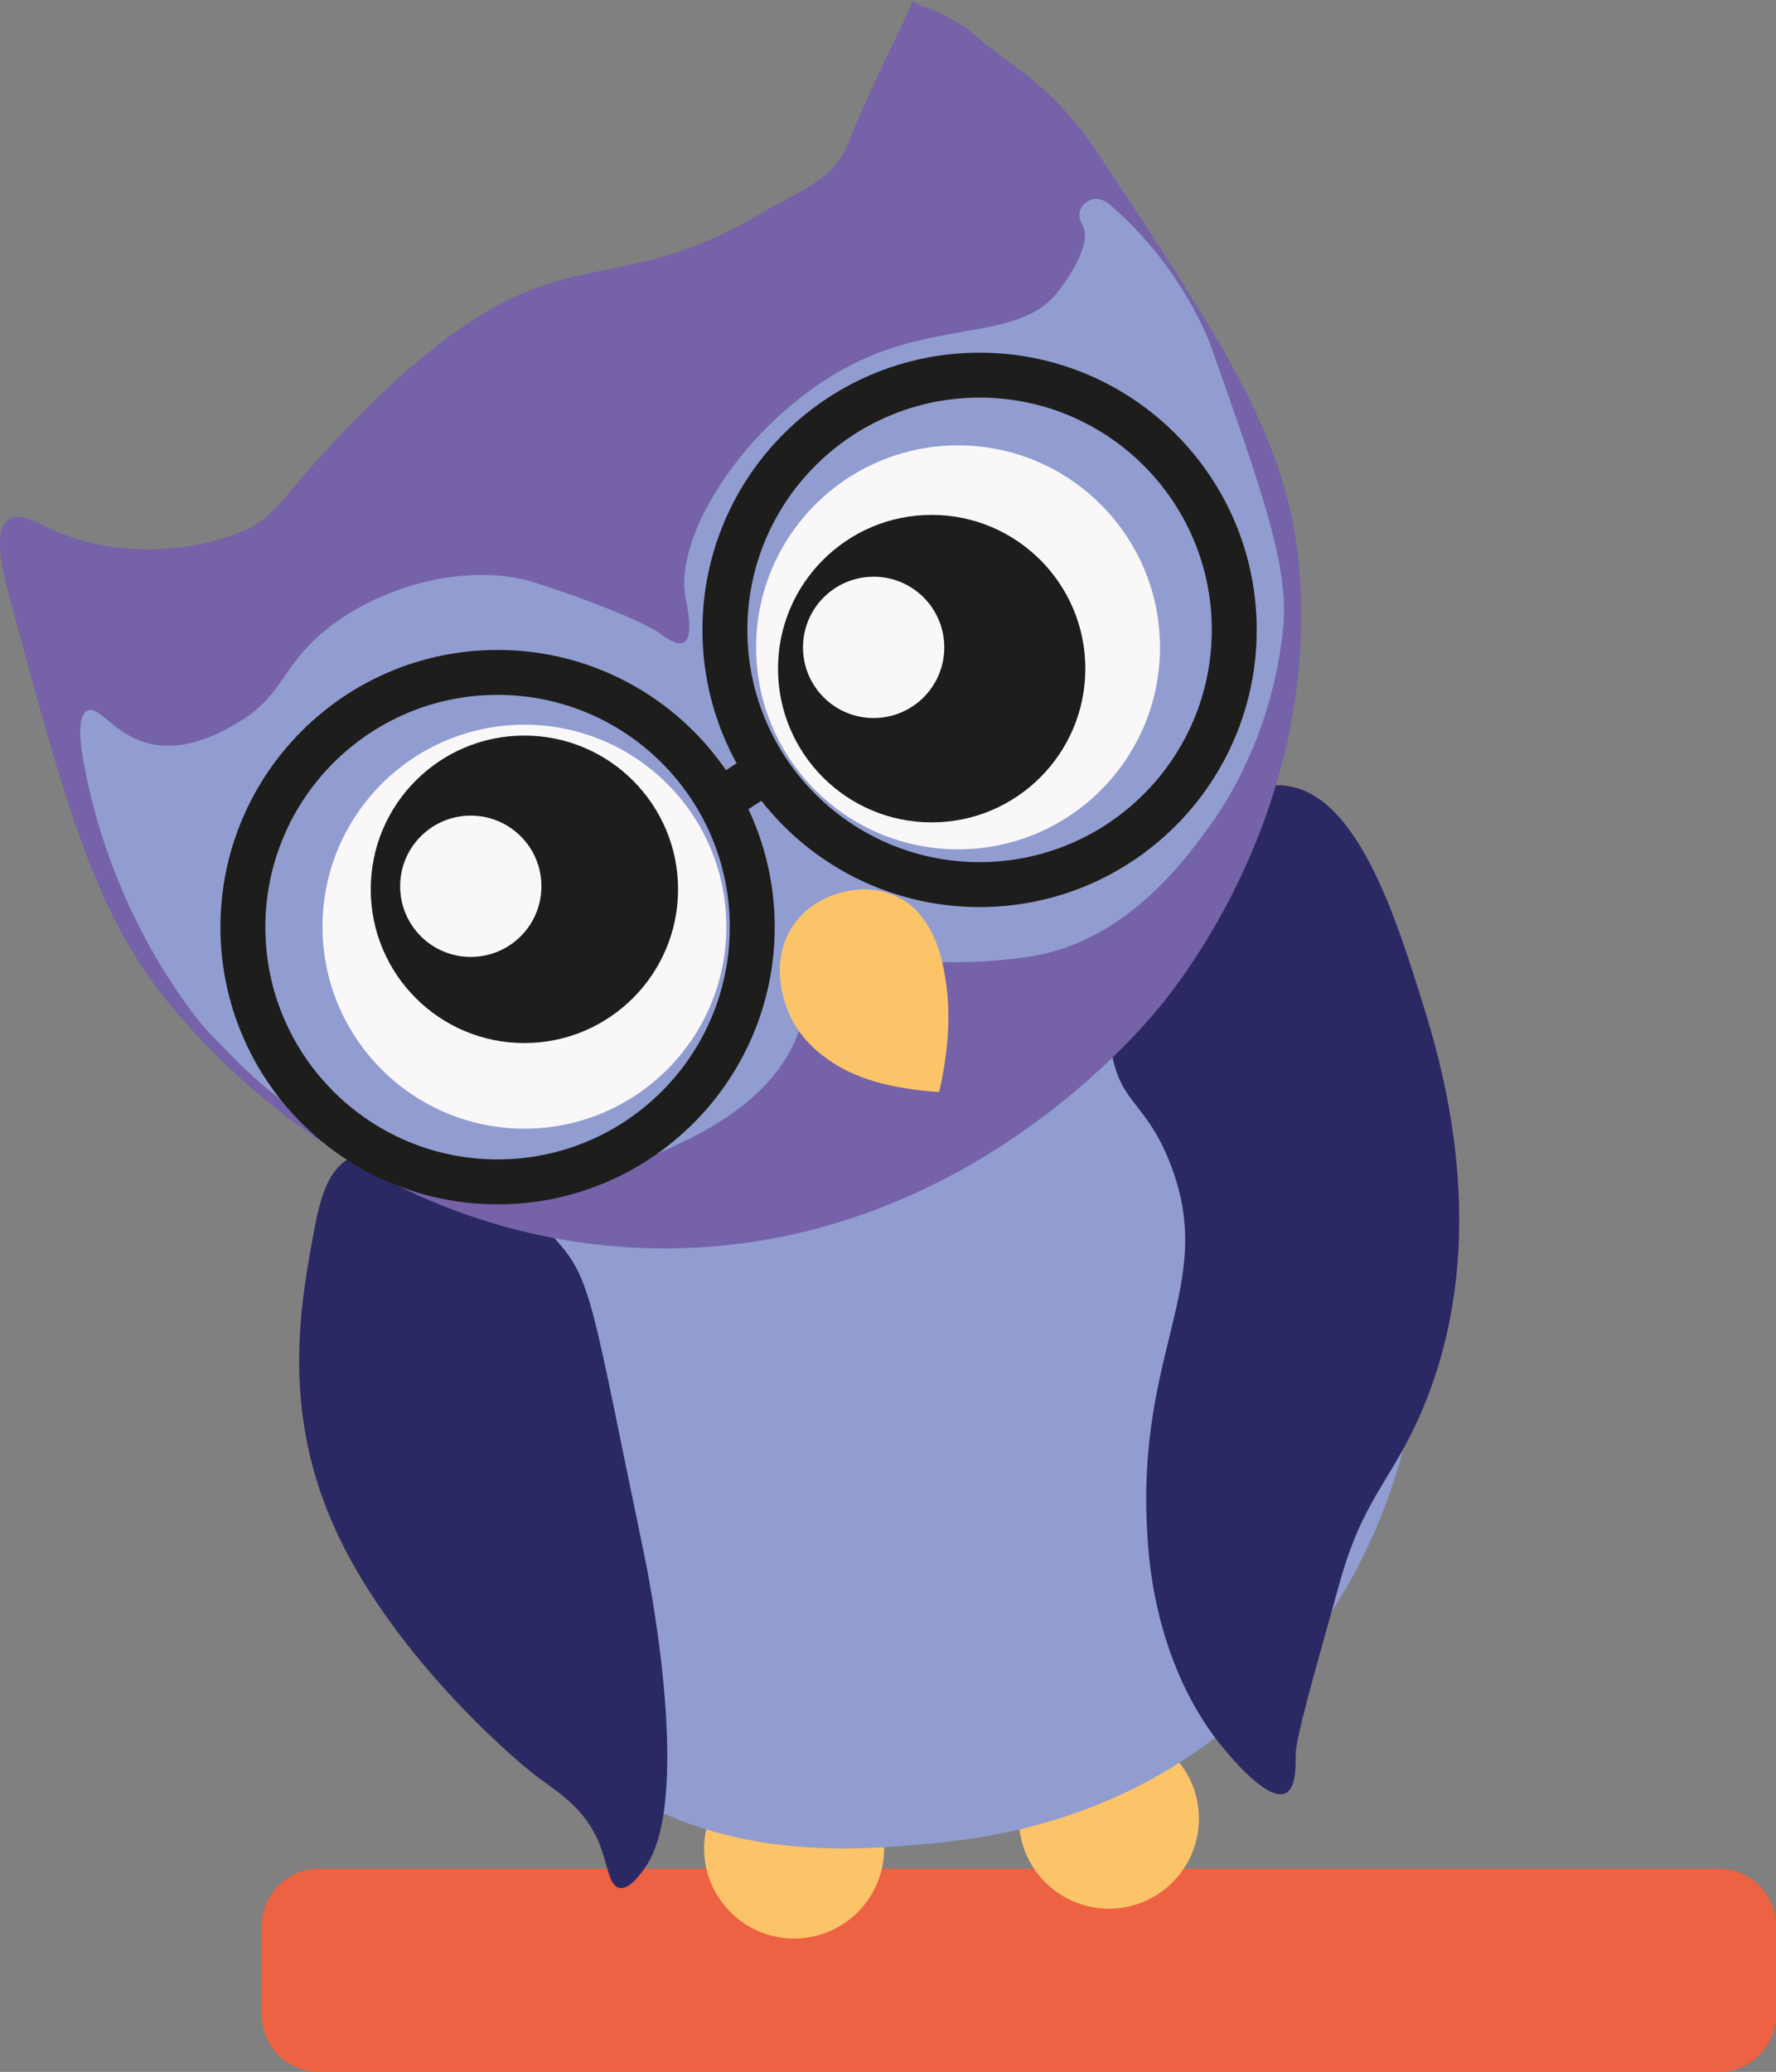 <?xml version="1.0" encoding="UTF-8"?>
<svg id="Layer_2" data-name="Layer 2" xmlns="http://www.w3.org/2000/svg" xmlns:xlink="http://www.w3.org/1999/xlink" viewBox="0 0 192.96 225.06">
  <rect x="0" y="0" width="192.96" height="225.06" fill="#808080" stroke="none"/>
  <defs>
    <style>
      .cls-1 {
        fill: #919dd0;
      }

      .cls-1, .cls-2, .cls-3, .cls-4, .cls-5, .cls-6, .cls-7, .cls-8 {
        stroke-width: 0px;
      }

      .cls-9 {
        stroke-width: 4.88px;
      }

      .cls-9, .cls-10 {
        stroke: #1d1d1b;
        stroke-miterlimit: 10;
      }

      .cls-9, .cls-10, .cls-4 {
        fill: none;
      }

      .cls-2 {
        fill: #f9f7f8;
      }

      .cls-3 {
        fill: #7562a8;
      }

      .cls-10 {
        stroke-width: 1.95px;
      }

      .cls-11 {
        clip-path: url(#clippath-1);
      }

      .cls-5 {
        fill: #ec6242;
      }

      .cls-12 {
        clip-path: url(#clippath);
      }

      .cls-6 {
        fill: #2b2963;
      }

      .cls-7 {
        fill: #fcc468;
      }

      .cls-8 {
        fill: #1d1d1b;
      }
    </style>
    <clipPath id="clippath">
      <rect class="cls-4" width="192.96" height="225.06"/>
    </clipPath>
    <clipPath id="clippath-1">
      <rect class="cls-4" width="192.96" height="225.06"/>
    </clipPath>
  </defs>
  <g id="Layer_1-2" data-name="Layer 1">
    <g id="Uggla_utan_hatt" data-name="Uggla utan hatt">
      <g class="cls-12">
        <g class="cls-11">
          <path class="cls-5" d="M186.77,225.06H34.62c-3.4,0-6.19-2.79-6.19-6.19v-9.69c0-3.4,2.79-6.19,6.19-6.19h152.15c3.4,0,6.19,2.79,6.19,6.19v9.69c0,3.4-2.79,6.19-6.19,6.19"/>
          <path class="cls-7" d="M76.5,200.79c0-5.4,4.38-9.78,9.78-9.78s9.78,4.38,9.78,9.78-4.38,9.78-9.78,9.78-9.78-4.38-9.78-9.78"/>
          <path class="cls-7" d="M110.7,197.55c0-5.4,4.38-9.78,9.78-9.78s9.78,4.38,9.78,9.78-4.38,9.78-9.78,9.78-9.78-4.38-9.78-9.78"/>
          <path class="cls-1" d="M70.62,196.28c11.26,5.65,23.4,4.6,29.31,4.08,6.16-.54,19.7-1.9,32.54-11.95,16.76-13.12,20.27-31.61,20.88-35.17,3.7-21.7-5.01-49.22-18.92-52.31-11.76-2.61-15.93,14.77-40.44,23.37-24.77,8.7-37.94-2.93-46.56,6.43-12.12,13.17-1.61,53.1,23.18,65.55"/>
          <path class="cls-6" d="M58.63,193.19c1.9,1.42,4.88,3.21,6.43,6.93.98,2.36,1.06,4.7,2.23,4.95,1.2.25,2.59-1.89,2.97-2.47,5.12-7.89-.11-32.96-.25-33.64-5.73-27.44-5.66-30.04-9.75-34.43-6.21-6.68-17.04-12.15-22.44-8.65-2.08,1.35-2.94,3.76-3.68,7.71-1.49,8.01-3.62,19.46,2.23,32.4,5.86,12.98,18.3,24.24,22.26,27.21"/>
          <path class="cls-6" d="M139.65,85.35c7.79.84,12.01,14.32,14.84,23.37,1.97,6.31,8.04,25.7,0,44.52-3.23,7.58-6.33,9.38-8.9,18.55-3.22,11.46-4.83,17.18-4.82,18.92,0,1.11.07,3.53-1.11,4.08-1.92.89-5.8-3.77-6.68-4.82-6.81-8.17-7.92-18.59-8.16-21.15-2.04-22,7.77-28.88,2.23-42.67-2.61-6.5-5.3-6.23-6.28-11.85-2.29-13.12,9.71-29.95,18.9-28.96"/>
          <path class="cls-3" d="M26.47,57.65c3.35-1.51,3.89-3.19,8.66-8.41,2.11-2.31,9.24-10.11,16.82-14.84,11.5-7.18,17.05-2.92,31.41-11.62,2.97-1.8,7.09-3.09,8.66-6.93C95.73,6.78,99.71-.24,99.08,0c-.68.27,3.96,1.17,7.03,3.97,3.63,3.3,7.94,4.84,13.11,12.61,14.01,21.1,21.02,31.64,22.01,46,1.67,24.16-11.33,41.82-14.59,46-2.03,2.59-22.98,28.52-57.38,26.96-29.25-1.33-46.62-21.55-50.21-25.72-8.58-9.99-11.76-21.75-18.1-45.26-.65-2.39-1.77-6.97,0-8.16,1.19-.8,3.03.37,4.99,1.24,7.61,3.37,16.17,1.96,20.53,0"/>
          <path class="cls-1" d="M102.36,104.51c4.27.09,8.26-.33,10.51-.78,9.99-1.99,16.26-10.79,18.8-14.35,1.25-1.75,6.63-9.59,7.75-21.27.63-6.59-2.24-14.62-7.91-30.67,0,0-2.96-8.38-10.88-15.17-.21-.18-.85-.73-1.65-.66-.73.06-1.45.63-1.65,1.32-.21.72.2,1.39.33,1.65,1.04,2.11-2.04,6.33-2.97,7.42-3.88,4.56-11.64,3.17-19.95,6.6-12.15,5.01-21.58,18.73-20.28,26.22.18,1.02.97,4.32-.16,4.95-.79.44-2.16-.63-2.64-.99,0,0-2.47-1.87-13.36-5.44-7.79-2.56-18.82.62-24.73,6.76-3.11,3.23-3.45,5.87-7.75,8.41-1.53.91-5.8,3.43-10.06,2.14-3.49-1.05-5.04-4.07-6.27-3.46-1.23.6-.67,4.12-.49,5.11,3.13,18.25,13.52,29.68,13.52,29.68,2.67,2.67,5.67,6.22,10.88,9.4,2.38,1.45,19.99,11.82,37.6,4.12,4.5-1.97,13.08-5.72,15.8-13.51.97-2.79.9-5.27,3.16-6.94,2.67-1.97,5.67-.68,12.41-.54"/>
          <path class="cls-1" d="M81.73,100.71c0,15.28-12.39,27.67-27.67,27.67s-27.67-12.39-27.67-27.67,12.39-27.67,27.67-27.67,27.67,12.39,27.67,27.67"/>
          <path class="cls-9" d="M81.73,100.71c0,15.28-12.39,27.67-27.67,27.67s-27.67-12.39-27.67-27.67,12.39-27.67,27.67-27.67,27.67,12.39,27.67,27.67Z"/>
          <path class="cls-1" d="M134.1,68.42c0,15.28-12.39,27.67-27.67,27.67s-27.67-12.39-27.67-27.67,12.39-27.67,27.67-27.67,27.67,12.39,27.67,27.67"/>
          <path class="cls-9" d="M134.1,68.42c0,15.28-12.39,27.67-27.67,27.67s-27.67-12.39-27.67-27.67,12.39-27.67,27.67-27.67,27.67,12.39,27.67,27.67Z"/>
          <line class="cls-9" x1="78.12" y1="87.05" x2="83.34" y2="83.68"/>
          <path class="cls-7" d="M93.01,116.76c-1.12-.48-6.04-2.6-7.67-7.67-.3-.93-1.65-5.15.99-8.78,2.57-3.54,6.88-3.7,7.42-3.71,1.04,0,2.57.15,4.08.99,4.18,2.32,4.83,8.02,5.07,10.14.6,5.29-.87,10.88-.87,10.88-.02,0-5.19-.2-9.03-1.86"/>
          <path class="cls-2" d="M78.92,100.66c0,12.12-9.83,21.94-21.94,21.94s-21.94-9.82-21.94-21.94,9.83-21.94,21.94-21.94,21.94,9.82,21.94,21.94"/>
          <path class="cls-2" d="M126.03,70.32c0,12.12-9.83,21.94-21.94,21.94s-21.94-9.82-21.94-21.94,9.83-21.94,21.94-21.94,21.94,9.82,21.94,21.94"/>
          <path class="cls-8" d="M117.92,72.63c0,9.22-7.47,16.7-16.7,16.7s-16.69-7.48-16.69-16.7,7.47-16.7,16.69-16.7,16.7,7.48,16.7,16.7"/>
          <path class="cls-8" d="M73.67,96.6c0,9.22-7.47,16.7-16.7,16.7s-16.69-7.48-16.69-16.7,7.47-16.7,16.69-16.7,16.7,7.48,16.7,16.7"/>
          <path class="cls-2" d="M59.8,96.27c0,4.78-3.87,8.65-8.65,8.65s-8.65-3.87-8.65-8.65,3.87-8.65,8.65-8.65,8.65,3.87,8.65,8.65"/>
          <path class="cls-10" d="M59.8,96.27c0,4.78-3.87,8.65-8.65,8.65s-8.65-3.87-8.65-8.65,3.87-8.65,8.65-8.65,8.65,3.87,8.65,8.65Z"/>
          <path class="cls-2" d="M103.57,70.32c0,4.78-3.87,8.65-8.65,8.65s-8.65-3.87-8.65-8.65,3.87-8.65,8.65-8.65,8.65,3.87,8.65,8.65"/>
          <path class="cls-10" d="M103.57,70.32c0,4.78-3.87,8.65-8.65,8.65s-8.65-3.87-8.65-8.65,3.87-8.65,8.65-8.65,8.65,3.87,8.65,8.65Z"/>
        </g>
      </g>
    </g>
  </g>
</svg>